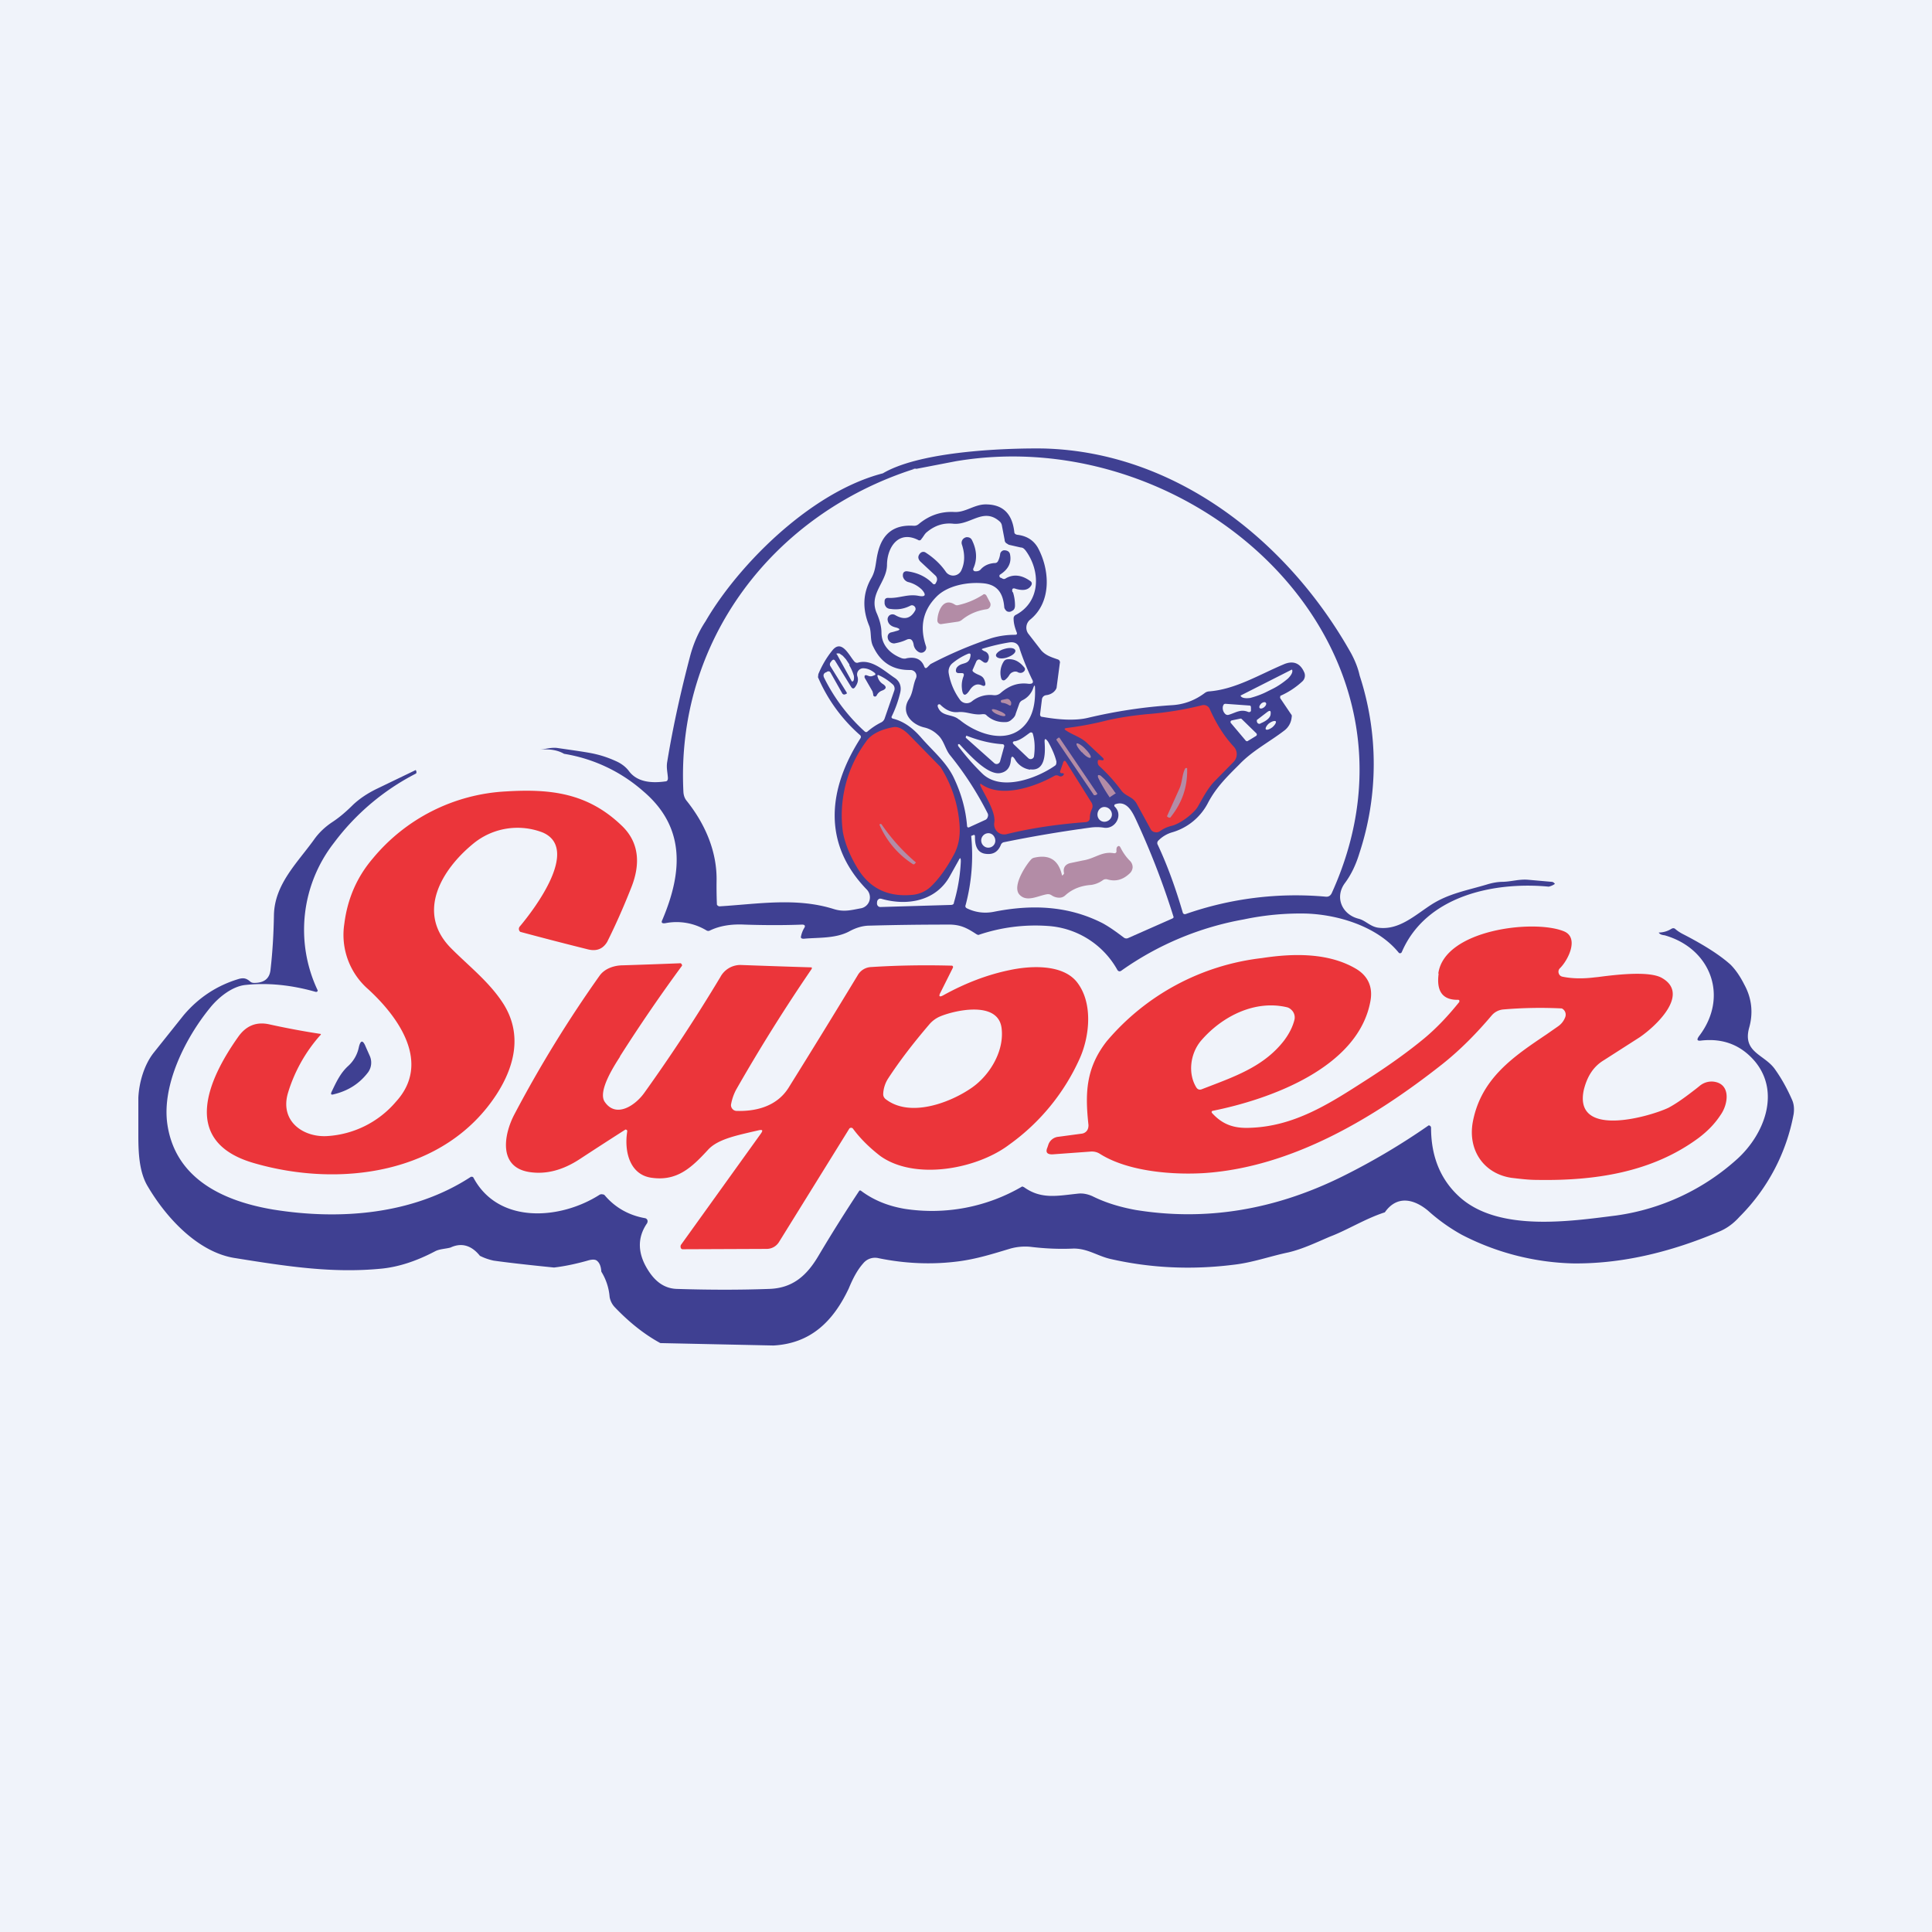 <!-- by TradingView --><svg width="56" height="56" viewBox="0 0 56 56" xmlns="http://www.w3.org/2000/svg"><path fill="#F0F3FA" d="M0 0h56v56H0z"/><path d="M45.07 25.62a.5.5 0 0 1-.18.08c-1.58-.15-3.56.26-4.26 1.9a.06.06 0 0 1-.04.03.05.05 0 0 1-.05-.02c-.62-.76-1.76-1.1-2.68-1.13a7.94 7.94 0 0 0-1.81.17 8.8 8.8 0 0 0-3.54 1.48c-.05.04-.1.03-.13-.03a2.49 2.49 0 0 0-2-1.26 5.12 5.12 0 0 0-2.02.26.18.18 0 0 1-.07-.03c-.29-.19-.48-.28-.84-.27-.77 0-1.51.01-2.24.03-.2 0-.4.06-.6.17-.4.21-.9.17-1.31.21-.07 0-.1-.02-.08-.08a.76.76 0 0 1 .09-.23c.04-.06.02-.1-.06-.1-.51.02-1.07.02-1.67 0-.4-.02-.73.04-1 .17a.1.1 0 0 1-.1 0 1.68 1.68 0 0 0-1.2-.21c-.1.01-.12-.02-.08-.1.58-1.37.68-2.68-.56-3.73a4.58 4.58 0 0 0-2.29-1.08c-.17-.1-.4-.15-.7-.12.17-.02.33-.07.5-.05.55.08.92.13 1.12.18.17.04.36.1.58.2.16.07.29.17.38.29.2.27.55.37 1.05.3.06 0 .08-.04.08-.1-.01-.16-.05-.3-.02-.47.17-1.04.4-2.06.66-3.05.1-.38.25-.72.45-1.02 1.06-1.83 3.66-4.38 6.06-4.42-4.09 1.3-6.93 4.98-6.7 9.38.01.1.04.18.1.25.54.68.88 1.48.86 2.33a13.14 13.14 0 0 0 .01.67.09.09 0 0 0 .09.05c1.12-.07 2.22-.26 3.3.08.29.09.5.03.77-.02a.32.32 0 0 0 .26-.22.33.33 0 0 0-.08-.33c-1.29-1.33-1.12-2.91-.18-4.38.02-.03.02-.07-.02-.1a4.68 4.68 0 0 1-1.21-1.67l.01-.09c.1-.24.23-.47.4-.68.28-.36.5.16.65.32a.1.1 0 0 0 .09.03c.39-.12.75.22 1.06.43.16.1.22.26.17.45a3.31 3.31 0 0 1-.25.69.05.05 0 0 0 .02.04l.02.01c.29.07.56.25.82.55.33.38.72.7.94 1.15.22.46.35.92.39 1.4 0 .05.03.07.08.04l.46-.21a.13.13 0 0 0 .06-.08.13.13 0 0 0 0-.1 9.42 9.42 0 0 0-1.1-1.7c-.14-.18-.17-.43-.36-.59a.82.82 0 0 0-.36-.2c-.38-.08-.72-.43-.46-.83.12-.2.11-.4.2-.6a.17.17 0 0 0-.08-.22.17.17 0 0 0-.08-.02c-.5.01-.86-.21-1.08-.68-.1-.19-.04-.42-.12-.61-.2-.49-.18-.95.07-1.38.13-.23.12-.46.18-.71.13-.58.48-.84 1.05-.8a.2.2 0 0 0 .14-.05c.3-.25.64-.37 1.03-.35.32.02.58-.22.91-.22.5 0 .77.27.83.8 0 .05.04.07.08.08.27.03.47.15.6.37.36.66.4 1.59-.22 2.09a.3.3 0 0 0-.06.4l.38.49c.13.15.3.2.47.26a.1.1 0 0 1 .06.04c.01.02.02.05.01.07l-.09.68c0 .06-.04.11-.08.15a.4.4 0 0 1-.23.1.14.14 0 0 0-.08.04.14.14 0 0 0-.04.09l-.05.4c-.01.06.01.1.07.1.56.1 1 .1 1.3.03.84-.2 1.66-.32 2.45-.37.35-.02.67-.14.96-.36a.23.23 0 0 1 .12-.04c.76-.06 1.44-.48 2.15-.78.27-.12.48-.05.6.22a.23.23 0 0 1-.05.27 2.31 2.31 0 0 1-.64.42v.02a.06.06 0 0 0 0 .05l.31.46c.02.02.03.05.02.08a.54.54 0 0 1-.22.4c-.43.33-.92.58-1.3.98-.35.35-.66.65-.9 1.1a1.7 1.7 0 0 1-1.06.87.92.92 0 0 0-.38.23.1.1 0 0 0-.02.13c.29.62.52 1.27.72 1.95.01.05.05.07.1.05a9.66 9.66 0 0 1 4.04-.5c.08.01.14-.02.18-.1 3.26-7.17-3.95-13.7-10.9-12.52l-1.14.22c-.05-.04-.98.17-.97.13 1.22-.72 4.09-.73 4.66-.72 3.87.1 7.12 2.73 8.92 5.95.1.19.19.4.24.63a8.26 8.26 0 0 1-.01 5.16c-.1.33-.24.62-.42.86-.3.41-.08.91.4 1.03.2.05.34.23.57.26.6.08 1.06-.36 1.54-.67.5-.32 1.03-.41 1.6-.58.16-.05.32-.08.48-.08.26-.01.46-.08.72-.06l.68.06c.04 0 .07.02.1.06Z" fill="#3F4092"/><path d="M26.7 15.63c.06-.06.1-.16.17-.21.23-.19.48-.27.76-.24.5.05.87-.48 1.34-.07a.2.2 0 0 1 .07.12l.08.42c0 .04.02.07.04.09l.08.05.35.08c.06 0 .1.04.14.09.44.6.43 1.48-.28 1.86a.11.11 0 0 0-.07.11c0 .14.04.27.09.4.02.05 0 .07-.05.07-.23 0-.46.03-.69.1a11.8 11.8 0 0 0-1.76.75l-.09.09c-.04.04-.07.03-.09-.02-.08-.21-.25-.29-.51-.24-.05.02-.1.01-.14 0-.32-.12-.58-.36-.59-.73 0-.19-.05-.37-.13-.56-.26-.57.28-.9.29-1.41 0-.5.32-1.02.9-.73.03.02.06.02.1-.02Z" fill="#F0F3FA"/><path d="M29.36 17.16c.04.13.06.25.06.39 0 .07-.02.13-.09.16a.14.14 0 0 1-.14.01.14.14 0 0 1-.05-.05.14.14 0 0 1-.03-.06c-.03-.38-.17-.65-.58-.7-.45-.05-1.05.05-1.38.38-.4.4-.5.88-.31 1.44a.14.14 0 0 1-.04.15.14.14 0 0 1-.15.03.3.3 0 0 1-.17-.24c-.03-.14-.1-.18-.22-.12-.11.05-.22.08-.34.1-.12 0-.2-.1-.19-.21.01-.06.05-.1.1-.11l.15-.04c.12-.03.12-.06 0-.1-.15-.03-.23-.1-.25-.21a.15.15 0 0 1 .06-.15.15.15 0 0 1 .16 0c.26.15.45.1.58-.14a.1.1 0 0 0-.02-.11.1.1 0 0 0-.11-.03c-.19.1-.38.13-.59.1a.19.19 0 0 1-.11-.04.2.2 0 0 1-.06-.12v-.06c0-.07.04-.1.1-.1.32.02.56-.12.88-.06.2.04.24-.02.1-.18a.87.87 0 0 0-.4-.22.22.22 0 0 1-.15-.17v-.03c0-.08.05-.12.13-.11.3.04.55.16.74.36a.05.05 0 0 0 .08-.01l.03-.06a.15.15 0 0 0-.04-.17l-.44-.41c-.05-.06-.07-.12-.03-.19a.2.2 0 0 1 .04-.05.12.12 0 0 1 .14-.02c.25.16.45.35.6.57a.26.26 0 0 0 .25.1.26.26 0 0 0 .2-.16c.1-.22.1-.47.01-.74a.16.16 0 0 1 .08-.19.16.16 0 0 1 .06-.02c.08 0 .13.03.16.1.13.27.15.54.04.79-.03.06 0 .1.06.1.05 0 .11-.01.15-.06.1-.11.24-.17.4-.18a.1.1 0 0 0 .1-.06.63.63 0 0 0 .06-.2.13.13 0 0 1 .11-.11c.1 0 .17.04.18.14.04.23-.06.42-.3.57a.05.05 0 0 0-.01.04.05.05 0 0 0 .02.04l.05.02c.04.03.08.03.12 0 .21-.12.45-.1.7.08.05.03.06.08.03.13-.08.13-.22.16-.44.1-.1-.04-.13 0-.1.1Z" fill="#3F4092"/><path d="M28.59 17.66c-.27.04-.5.14-.7.3a.25.25 0 0 1-.13.06l-.48.07a.1.1 0 0 1-.1-.06.1.1 0 0 1-.01-.05c.01-.25.16-.67.5-.46.03.02.06.03.1.02.27-.06.5-.16.72-.3.03-.03.07-.02.1.02l.1.19a.14.14 0 0 1-.04.19.14.14 0 0 1-.06.02Z" fill="#B38CA6"/><path d="M28.56 19.8c-.05-.25-.18-.2-.34-.32-.03-.02-.04-.05-.02-.08l.1-.23c.03-.05.07-.07.12-.04l.1.07c.05.02.09.01.11-.03.07-.12.03-.26-.11-.3l-.03-.02c-.04-.02-.04-.04 0-.05.26-.08.52-.14.77-.18.16-.02.26.04.3.2.1.3.22.59.35.86.06.1.03.15-.1.14-.3-.04-.56.05-.81.27a.26.26 0 0 1-.2.06.83.83 0 0 0-.63.18.24.24 0 0 1-.34-.04 1.82 1.82 0 0 1-.33-.77.31.31 0 0 1 .1-.29c.12-.1.27-.2.46-.28.06-.02.08 0 .07.06-.04.28-.24.17-.38.32a.14.14 0 0 0-.04.08c-.01.06.01.1.08.1h.08c.06 0 .08.02.06.09a.73.73 0 0 0-.05.34c.02.24.1.26.23.06.1-.15.22-.2.36-.13.07.03.1 0 .09-.07Z" fill="#F0F3FA"/><path d="M29.18 19.06c.16-.05.27-.14.25-.21-.02-.07-.16-.09-.32-.04-.15.04-.26.14-.24.2.02.07.16.1.31.05Z" fill="#3F4092"/><path d="M24.25 18.97v-.03H24.33l.1.07.09.1.1.15v.03c.06.1.1.2.13.3.01.08 0 .14-.03.16h-.01a.02.02 0 0 1-.02 0l-.43-.78Z" fill="#F0F3FA"/><path d="M29.5 19.48a.18.18 0 0 0-.14 0 .2.2 0 0 0-.1.08.47.47 0 0 1-.12.14.07.07 0 0 1-.1 0l-.02-.04a.6.6 0 0 1 .07-.48.14.14 0 0 1 .11-.07c.2-.02.36.07.5.25a.08.08 0 0 1-.01.09c-.05.06-.12.07-.2.03Z" fill="#3F4092"/><path d="m24.49 20.13.04-.02c.02 0 .02-.02.01-.04l-.47-.76a.1.1 0 0 1 .01-.12l.03-.04c.04-.04.07-.04.1.01l.46.75c.04.06.08.06.12 0 .07-.1.1-.2.06-.31a.18.18 0 0 1 .09-.21.17.17 0 0 1 .07-.02c.13 0 .24.05.35.14.02.03.02.05-.01.06l-.05.02a.16.16 0 0 1-.13 0l-.06-.02a.05.05 0 0 0-.05.02v.05l.23.4.02.08c0 .03 0 .04.02.06.03.02.06.01.08-.02a.28.28 0 0 1 .15-.14c.14-.05.15-.12.02-.2a.35.35 0 0 1-.14-.2c-.02-.05 0-.07.05-.04.15.07.28.16.4.27a.17.17 0 0 1 .03.17l-.28.81a.2.2 0 0 1-.1.11c-.14.07-.26.15-.38.25-.04.04-.07.04-.11 0a5.23 5.23 0 0 1-1.16-1.54c-.04-.08-.02-.14.07-.17l.03-.02h.05l.03.03.35.62.03.02h.04ZM37.44 19.41h.01c.03.06-.01.15-.12.26-.12.1-.28.22-.47.31l-.1.05c-.19.1-.37.16-.52.2-.15.02-.25 0-.28-.06v-.01l1.48-.75ZM27.8 20.86c-.2-.18-.51-.07-.62-.38v-.03c0-.01 0-.02.02-.03a.05.05 0 0 1 .05 0c.17.17.34.24.53.22.25-.02.44.1.7.06.05 0 .09 0 .12.04.16.14.34.2.55.19.07 0 .13-.03.18-.08.05-.04.1-.1.11-.16l.1-.28a.18.18 0 0 1 .09-.11.61.61 0 0 0 .32-.36c.03-.09.05-.09.05 0 .02.48-.08.83-.29 1.07-.52.6-1.42.25-1.9-.15Z" fill="#F0F3FA"/><path d="m29.04 20.37-.02-.01-.01-.03a.04.04 0 0 1 .02-.04l.14-.03a.1.1 0 0 1 .11.05c.02.02.03.04.03.07 0 .07-.02.09-.08.05a.45.45 0 0 0-.19-.06Z" fill="#B38CA6"/><path d="M36.64 20.5c.05-.04.08-.1.05-.13-.02-.03-.08-.02-.13.02-.05.05-.07.1-.05.13.02.03.08.02.13-.02ZM36.19 20.64c-.23-.1-.37.02-.58.08a.1.1 0 0 1-.1-.03.24.24 0 0 1-.06-.23l.02-.04a.07.07 0 0 1 .05-.02l.69.05c.04 0 .05.02.05.07v.08a.05.05 0 0 1-.05.04h-.02Z" fill="#F0F3FA"/><path d="M31.93 22.04c.07 0 .08-.03.03-.08l-.47-.44c-.18-.16-.38-.21-.58-.34-.07-.04-.07-.07.02-.08.39-.05.77-.12 1.16-.22.35-.08.74-.14 1.16-.18a9.6 9.6 0 0 0 1.6-.26.19.19 0 0 1 .21.1c.19.43.42.8.7 1.1a.32.32 0 0 1 0 .44l-.54.55c-.21.21-.35.49-.5.75-.1.18-.5.5-.77.56-.12.03-.23.08-.34.16a.18.18 0 0 1-.14.02.17.17 0 0 1-.12-.09l-.4-.73c-.12-.22-.32-.21-.45-.39a5 5 0 0 0-.63-.7.15.15 0 0 1-.05-.14c0-.04.02-.05.06-.04h.05Z" fill="#EB353A"/><path d="M28.92 20.71c.11.05.21.06.22.03.02-.03-.06-.09-.17-.13-.11-.05-.21-.07-.22-.04-.01.03.06.1.17.14Z" fill="#B38CA6"/><path d="M36.54 20.97a.07.07 0 0 1-.1-.03l-.01-.03v-.04l.3-.23c.08-.06.11-.04.1.05 0 .1-.1.2-.3.28ZM36 20.85l.41.4a.05.05 0 0 1 .02.04.05.05 0 0 1-.02.04l-.23.14a.05.05 0 0 1-.07 0l-.43-.51a.05.05 0 0 1-.01-.05.05.05 0 0 1 .04-.03l.24-.05a.05.05 0 0 1 .05.02ZM36.88 21.08c.07-.06.12-.14.1-.17-.03-.03-.12 0-.2.06-.07.06-.11.14-.09.17.03.03.11 0 .19-.06Z" fill="#F0F3FA"/><path d="M26.98 25.7a.9.9 0 0 1-.56.24c-.7.06-1.23-.2-1.58-.8-.21-.35-.35-.7-.41-1.03a3.6 3.6 0 0 1 .67-2.61c.13-.2.4-.35.78-.42.18-.04.35.1.47.22l.91.93a3.58 3.58 0 0 1 .55 1.64c.03.35-.02.64-.16.9-.21.39-.43.7-.67.93Z" fill="#EB353A"/><path d="M29.4 21.49c.17-.03.31-.15.45-.25a.06.06 0 0 1 .08.01l.01.03c.06.21.06.43.03.65a.1.1 0 0 1-.16.05l-.42-.4c-.05-.05-.04-.08.02-.1ZM28.82 22.12l-.82-.73a.03.03 0 0 1 0-.04v-.02h.03c.36.14.7.22 1.02.24.05 0 .07.04.05.09l-.11.4a.11.11 0 0 1-.07.08.1.1 0 0 1-.1-.02Z" fill="#F0F3FA"/><path d="M29.86 22.3c.44.06.44-.46.42-.77-.01-.13.02-.14.1-.03.1.18.19.37.24.57 0 .06 0 .1-.05.13-.55.38-1.57.74-2.1.22a6.86 6.86 0 0 1-.7-.8v-.05h.04c.27.29.8.89 1.17.84.19-.03.3-.15.32-.37.01-.13.05-.14.12-.03a.6.6 0 0 0 .44.3Z" fill="#F0F3FA"/><path d="m30.67 21.39-.04.03a.03.03 0 0 0 0 .04l1.08 1.59h.04l.04-.02a.03.03 0 0 0 0-.05l-1.07-1.58a.03.03 0 0 0-.05-.01ZM31.36 21.8c.1.12.22.19.25.16s-.04-.14-.15-.25c-.11-.12-.23-.18-.25-.16-.03.03.04.14.15.26Z" fill="#B38CA6"/><path d="M30.79 22.41h-.04c-.02-.02-.03-.04-.02-.06l.08-.23c.02-.08.06-.09.1-.02l.72 1.15a.2.2 0 0 1 .02.2.57.57 0 0 0-.06.25c0 .08-.04.12-.12.13-.8.06-1.57.17-2.3.35a.29.29 0 0 1-.26-.07.3.3 0 0 1-.09-.27c.05-.3-.28-.8-.4-1.06-.02-.06-.01-.08.04-.04.58.4 1.55.06 2.1-.25a.13.13 0 0 1 .13 0 .1.1 0 0 0 .12-.01c.04-.04.04-.06-.02-.07Z" fill="#EB353A"/><path d="m33.83 23.65.36-.8c.08-.18.07-.39.16-.57a.04.04 0 0 1 .04-.02l.02.01v.03c.01.52-.15.98-.49 1.4h-.04l-.05-.03v-.02Z" fill="#B38CA6"/><path d="M12.05 22.32c.02.03.03.07.01.1a6.9 6.9 0 0 0-2.38 2.01 4.1 4.1 0 0 0-.47 4.28.05.05 0 0 1-.03.04h-.03c-.7-.2-1.39-.27-2.04-.2-.38.04-.78.36-1.02.66-.72.88-1.4 2.24-1.24 3.37.23 1.6 1.64 2.24 3.07 2.48 1.93.31 4.05.15 5.73-.95h.04a.05.05 0 0 1 .03.02c.72 1.36 2.52 1.23 3.66.5a.12.12 0 0 1 .09-.01c.02 0 .05.01.07.04.3.35.7.57 1.16.65a.09.09 0 0 1 .07.1l-.01.04c-.3.43-.28.9.04 1.39.22.34.49.51.82.52.96.03 1.85.03 2.67 0 .69-.02 1.1-.39 1.44-.97a45.42 45.42 0 0 1 1.18-1.88.06.06 0 0 1 .04 0c.37.28.8.45 1.28.53a5.18 5.18 0 0 0 3.4-.65l.05.02c.5.36.97.25 1.55.19.15-.02.29.01.43.07.4.2.82.32 1.25.4 2.02.33 4.02.01 6-.97a19.66 19.66 0 0 0 2.5-1.48.07.07 0 0 1 .07.07c0 .87.3 1.56.89 2.06 1.14.95 3.15.65 4.49.48a6.58 6.58 0 0 0 3.51-1.65c.76-.7 1.24-1.9.51-2.8-.4-.48-.92-.69-1.56-.62-.13.02-.15-.02-.07-.13.87-1.14.34-2.54-1-2.92-.1-.01-.15-.04-.17-.08a.7.7 0 0 0 .37-.11c.04-.02.07-.02.1 0 .08.07.16.12.26.17.6.31 1.05.6 1.35.87.13.13.27.32.4.58.22.4.26.83.14 1.25-.2.73.46.77.76 1.22.17.24.33.52.48.86.06.13.07.27.05.42a5.66 5.66 0 0 1-1.57 2.98c-.17.19-.36.33-.57.42-1.5.64-2.93.95-4.28.93a7.41 7.41 0 0 1-3.2-.83 5.28 5.28 0 0 1-.98-.7c-.41-.34-.9-.45-1.25.05-.56.18-1.1.52-1.58.7-.4.17-.79.36-1.21.46-.53.11-1.05.3-1.6.36-1.2.15-2.39.1-3.57-.17-.38-.09-.65-.3-1.06-.3-.42.02-.84 0-1.25-.05-.2-.02-.4 0-.58.05-.5.15-.97.3-1.5.37-.76.1-1.54.07-2.32-.09a.44.44 0 0 0-.45.15c-.17.19-.3.44-.42.73-.45.95-1.1 1.59-2.18 1.65l-3.28-.07c-.46-.25-.9-.6-1.32-1.04a.57.57 0 0 1-.15-.3 1.63 1.63 0 0 0-.24-.73c-.01-.15-.05-.25-.12-.31-.05-.05-.15-.05-.28-.01-.32.09-.64.16-.97.2-.8-.08-1.4-.15-1.75-.2a1.64 1.64 0 0 1-.4-.14c-.24-.3-.53-.39-.85-.24-.14.04-.32.04-.45.11-.55.29-1.06.45-1.53.5-1.4.14-2.69-.05-4.24-.3-1.07-.15-2-1.14-2.55-2.07-.26-.42-.28-1-.28-1.5v-1.08c.02-.43.16-.94.44-1.3l.87-1.09c.43-.51.97-.87 1.62-1.06.13-.03.2-.01.3.07.04.04.08.05.13.05.28 0 .44-.12.47-.37.06-.52.09-1.04.1-1.58.01-.9.67-1.52 1.16-2.2.14-.2.32-.37.53-.51.2-.13.4-.3.6-.5.18-.17.41-.33.7-.47l1.12-.54Z" fill="#3F4092"/><path d="m32.18 23.1-.01.01h-.01l-.01-.02a4.57 4.57 0 0 1-.32-.55c-.01-.04-.01-.06 0-.07.02-.01.04 0 .07.01l.11.1a2.74 2.74 0 0 1 .31.39l.01.01a.01.01 0 0 1 0 .02l-.15.1Z" fill="#B38CA6"/><path d="M14.66 22.94c1.3-.08 2.39.04 3.39 1.02.5.5.5 1.13.25 1.76-.24.61-.48 1.14-.7 1.58-.12.2-.3.28-.55.22a103.87 103.87 0 0 1-1.97-.51.11.11 0 0 1-.01-.16c.42-.5 1.75-2.25.66-2.72a2.02 2.02 0 0 0-2.02.33c-.9.74-1.65 1.97-.66 3 .52.53 1.14 1 1.55 1.65.54.87.32 1.79-.2 2.6-1.5 2.32-4.55 2.73-7.05 2-2.13-.62-1.32-2.42-.45-3.65.23-.33.53-.45.9-.37a22.72 22.72 0 0 0 1.5.28.04.04 0 0 1-.02.04 4.47 4.47 0 0 0-.93 1.66c-.25.82.43 1.3 1.13 1.26a2.84 2.84 0 0 0 2-1c1.02-1.12.08-2.44-.8-3.25a2.09 2.09 0 0 1-.7-1.9c.09-.72.36-1.35.82-1.89a5.37 5.37 0 0 1 3.86-1.95Z" fill="#EB353A"/><path d="M28.52 24.74c.24.05.4-.03.49-.25a.12.12 0 0 1 .1-.08c.78-.16 1.6-.3 2.48-.42.14-.02.27-.02.4 0 .33.06.58-.36.32-.61a.04.04 0 0 1-.01-.04.04.04 0 0 1 .03-.03c.35-.12.51.26.63.52a22.77 22.77 0 0 1 1.06 2.76l-.03.03-1.29.57a.12.12 0 0 1-.12-.01c-.2-.15-.4-.3-.62-.42-1-.51-2.06-.55-3.16-.33-.26.05-.52.02-.77-.1-.04-.02-.06-.05-.04-.1a5.6 5.6 0 0 0 .16-2l.05-.02c.04-.02.06-.01.06.04 0 .2.03.43.26.49Z" fill="#F0F3FA"/><path d="M32.01 23.82c.12 0 .22-.1.22-.21 0-.12-.1-.22-.22-.22-.11 0-.2.1-.2.22s.09.21.2.21Z" fill="#F0F3FA"/><path d="M26.45 25.04a2.56 2.56 0 0 1-.96-1.14l.03-.02.03.01a5.57 5.57 0 0 0 1 1.11l-.03.03c-.02.03-.04.03-.07.01Z" fill="#B38CA6"/><path d="M28.65 24.57c.11 0 .2-.09.2-.2 0-.12-.09-.22-.2-.22-.12 0-.21.1-.21.21 0 .12.1.21.2.21Z" fill="#F0F3FA"/><path d="m30.81 25.36.03-.03v-.03c-.03-.14.03-.24.17-.28l.38-.08c.34-.05.55-.27.89-.21.06.01.09-.02.08-.08 0-.03 0-.07.02-.1.04-.04.07-.04.1.02.07.14.16.27.27.38a.26.26 0 0 1 .08.19.26.26 0 0 1-.09.18c-.19.18-.4.24-.64.17a.15.15 0 0 0-.13.02.76.76 0 0 1-.34.14c-.3.02-.55.12-.75.3a.25.25 0 0 1-.16.07.4.4 0 0 1-.24-.07.18.18 0 0 0-.13-.03c-.26.04-.6.25-.81 0-.2-.25.2-.85.34-1a.17.17 0 0 1 .1-.06c.44-.1.7.07.8.5 0 .02.02.02.03 0Z" fill="#B38CA6"/><path d="M25.54 26.05c.76.22 1.6.07 2-.67l.24-.43c.05-.1.07-.1.07.02-.02.42-.09.82-.2 1.19 0 .05-.04.07-.09.07l-2.04.06c-.05 0-.09-.03-.1-.09 0-.05 0-.1.04-.13a.07.07 0 0 1 .07-.02Z" fill="#F0F3FA"/><path fill-rule="evenodd" d="M41.7 28.22c-.07.52.12.77.57.76a.04.04 0 0 1 .03.02v.04c-.32.4-.66.76-1.02 1.06-.46.38-1.04.8-1.75 1.25-1.04.67-2.04 1.3-3.3 1.34-.46.02-.79-.09-1.1-.43l-.01-.02a.04.04 0 0 1 .02-.04c1.65-.33 4.22-1.24 4.58-3.17.08-.41-.06-.73-.4-.94-.8-.48-1.83-.46-2.74-.32a6.93 6.93 0 0 0-4.5 2.41c-.61.78-.63 1.51-.53 2.43 0 .06-.01.12-.05.17a.22.22 0 0 1-.15.08l-.67.09a.34.34 0 0 0-.29.22l-.03.09c-.06.14-.01.2.14.2l1.1-.08c.1-.01.2.01.29.07.83.52 2.15.61 3.05.55 2.51-.18 4.87-1.58 6.86-3.15.53-.42 1-.9 1.44-1.42a.5.5 0 0 1 .33-.17 12.6 12.6 0 0 1 1.7-.03.2.2 0 0 1 .11.15.2.2 0 0 1-.01.1.56.56 0 0 1-.21.27l-.33.23c-.95.64-1.9 1.27-2.14 2.54-.15.82.32 1.5 1.12 1.62.25.03.5.06.73.06 1.67.03 3.34-.21 4.7-1.22.25-.19.46-.4.63-.66.23-.32.31-.92-.22-.97a.54.54 0 0 0-.39.13l-.1.08c-.26.2-.52.4-.8.55-.55.26-2.77.9-2.45-.53.1-.39.28-.67.58-.85l1.03-.66c.46-.31 1.49-1.26.64-1.73-.37-.2-1.31-.09-1.84-.02l-.1.01c-.32.04-.64.04-.93-.02a.14.14 0 0 1-.11-.1.14.14 0 0 1 .03-.14c.24-.23.58-.9.11-1.08-.88-.35-3.46-.04-3.63 1.23Zm-6.6 3.25c.81-.31 1.58-.61 2.12-1.31.15-.2.25-.4.3-.6a.3.3 0 0 0-.1-.3.29.29 0 0 0-.1-.06c-.93-.23-1.9.25-2.52.98-.3.37-.37.93-.13 1.33.04.07.1.09.17.06l.26-.1ZM21.78 32.81l.22-.05c.1-.02.12 0 .06.09l-2.32 3.23a.1.1 0 0 0-.01.08.06.06 0 0 0 .05.05l2.44-.01a.42.42 0 0 0 .36-.2l2.04-3.29a.07.07 0 0 1 .1 0c.22.3.5.57.8.8 1 .71 2.79.38 3.73-.33a6.18 6.18 0 0 0 2.06-2.53c.28-.65.37-1.6-.1-2.19-.42-.52-1.35-.47-1.95-.34-.63.13-1.27.37-1.92.73-.11.06-.14.03-.08-.08l.36-.72a.05.05 0 0 0 0-.04.04.04 0 0 0-.04-.02c-.77-.02-1.54-.01-2.32.04a.47.47 0 0 0-.4.24 294.5 294.5 0 0 1-2.01 3.27c-.34.53-.94.68-1.51.66a.16.16 0 0 1-.12-.07.16.16 0 0 1-.03-.12c.03-.16.08-.3.15-.43a50.66 50.66 0 0 1 2.19-3.5v-.04a318.98 318.98 0 0 1-2.07-.07.66.66 0 0 0-.58.35 49.3 49.3 0 0 1-2.2 3.35c-.26.37-.82.75-1.15.27-.21-.3.26-1.03.44-1.31v-.01a47.01 47.01 0 0 1 1.8-2.63.08.08 0 0 0-.04-.07 197.63 197.63 0 0 1-1.67.06c-.25 0-.53.09-.68.3a35.65 35.65 0 0 0-2.47 4.02c-.3.57-.48 1.52.42 1.67.49.08.98-.05 1.47-.37a133.17 133.17 0 0 1 1.33-.86.06.06 0 0 1 .05.03v.03c-.09.57.07 1.26.72 1.34.73.1 1.15-.3 1.62-.81.27-.3.8-.41 1.26-.52Zm3.88-.96c.7.56 1.88.12 2.52-.33.51-.36.94-1.06.85-1.73-.11-.8-1.39-.5-1.8-.32a.85.85 0 0 0-.3.23c-.47.55-.86 1.06-1.18 1.55a.9.9 0 0 0-.15.46c0 .06.02.1.06.14Z" fill="#EB353A"/><path d="M10.4 30.36c.05-.22.12-.22.2-.02l.12.27a.48.48 0 0 1-.05.47c-.25.33-.58.54-1 .64-.07.02-.09 0-.06-.07.13-.27.25-.54.48-.75a1 1 0 0 0 .31-.54Z" fill="#3F4092"/></svg>